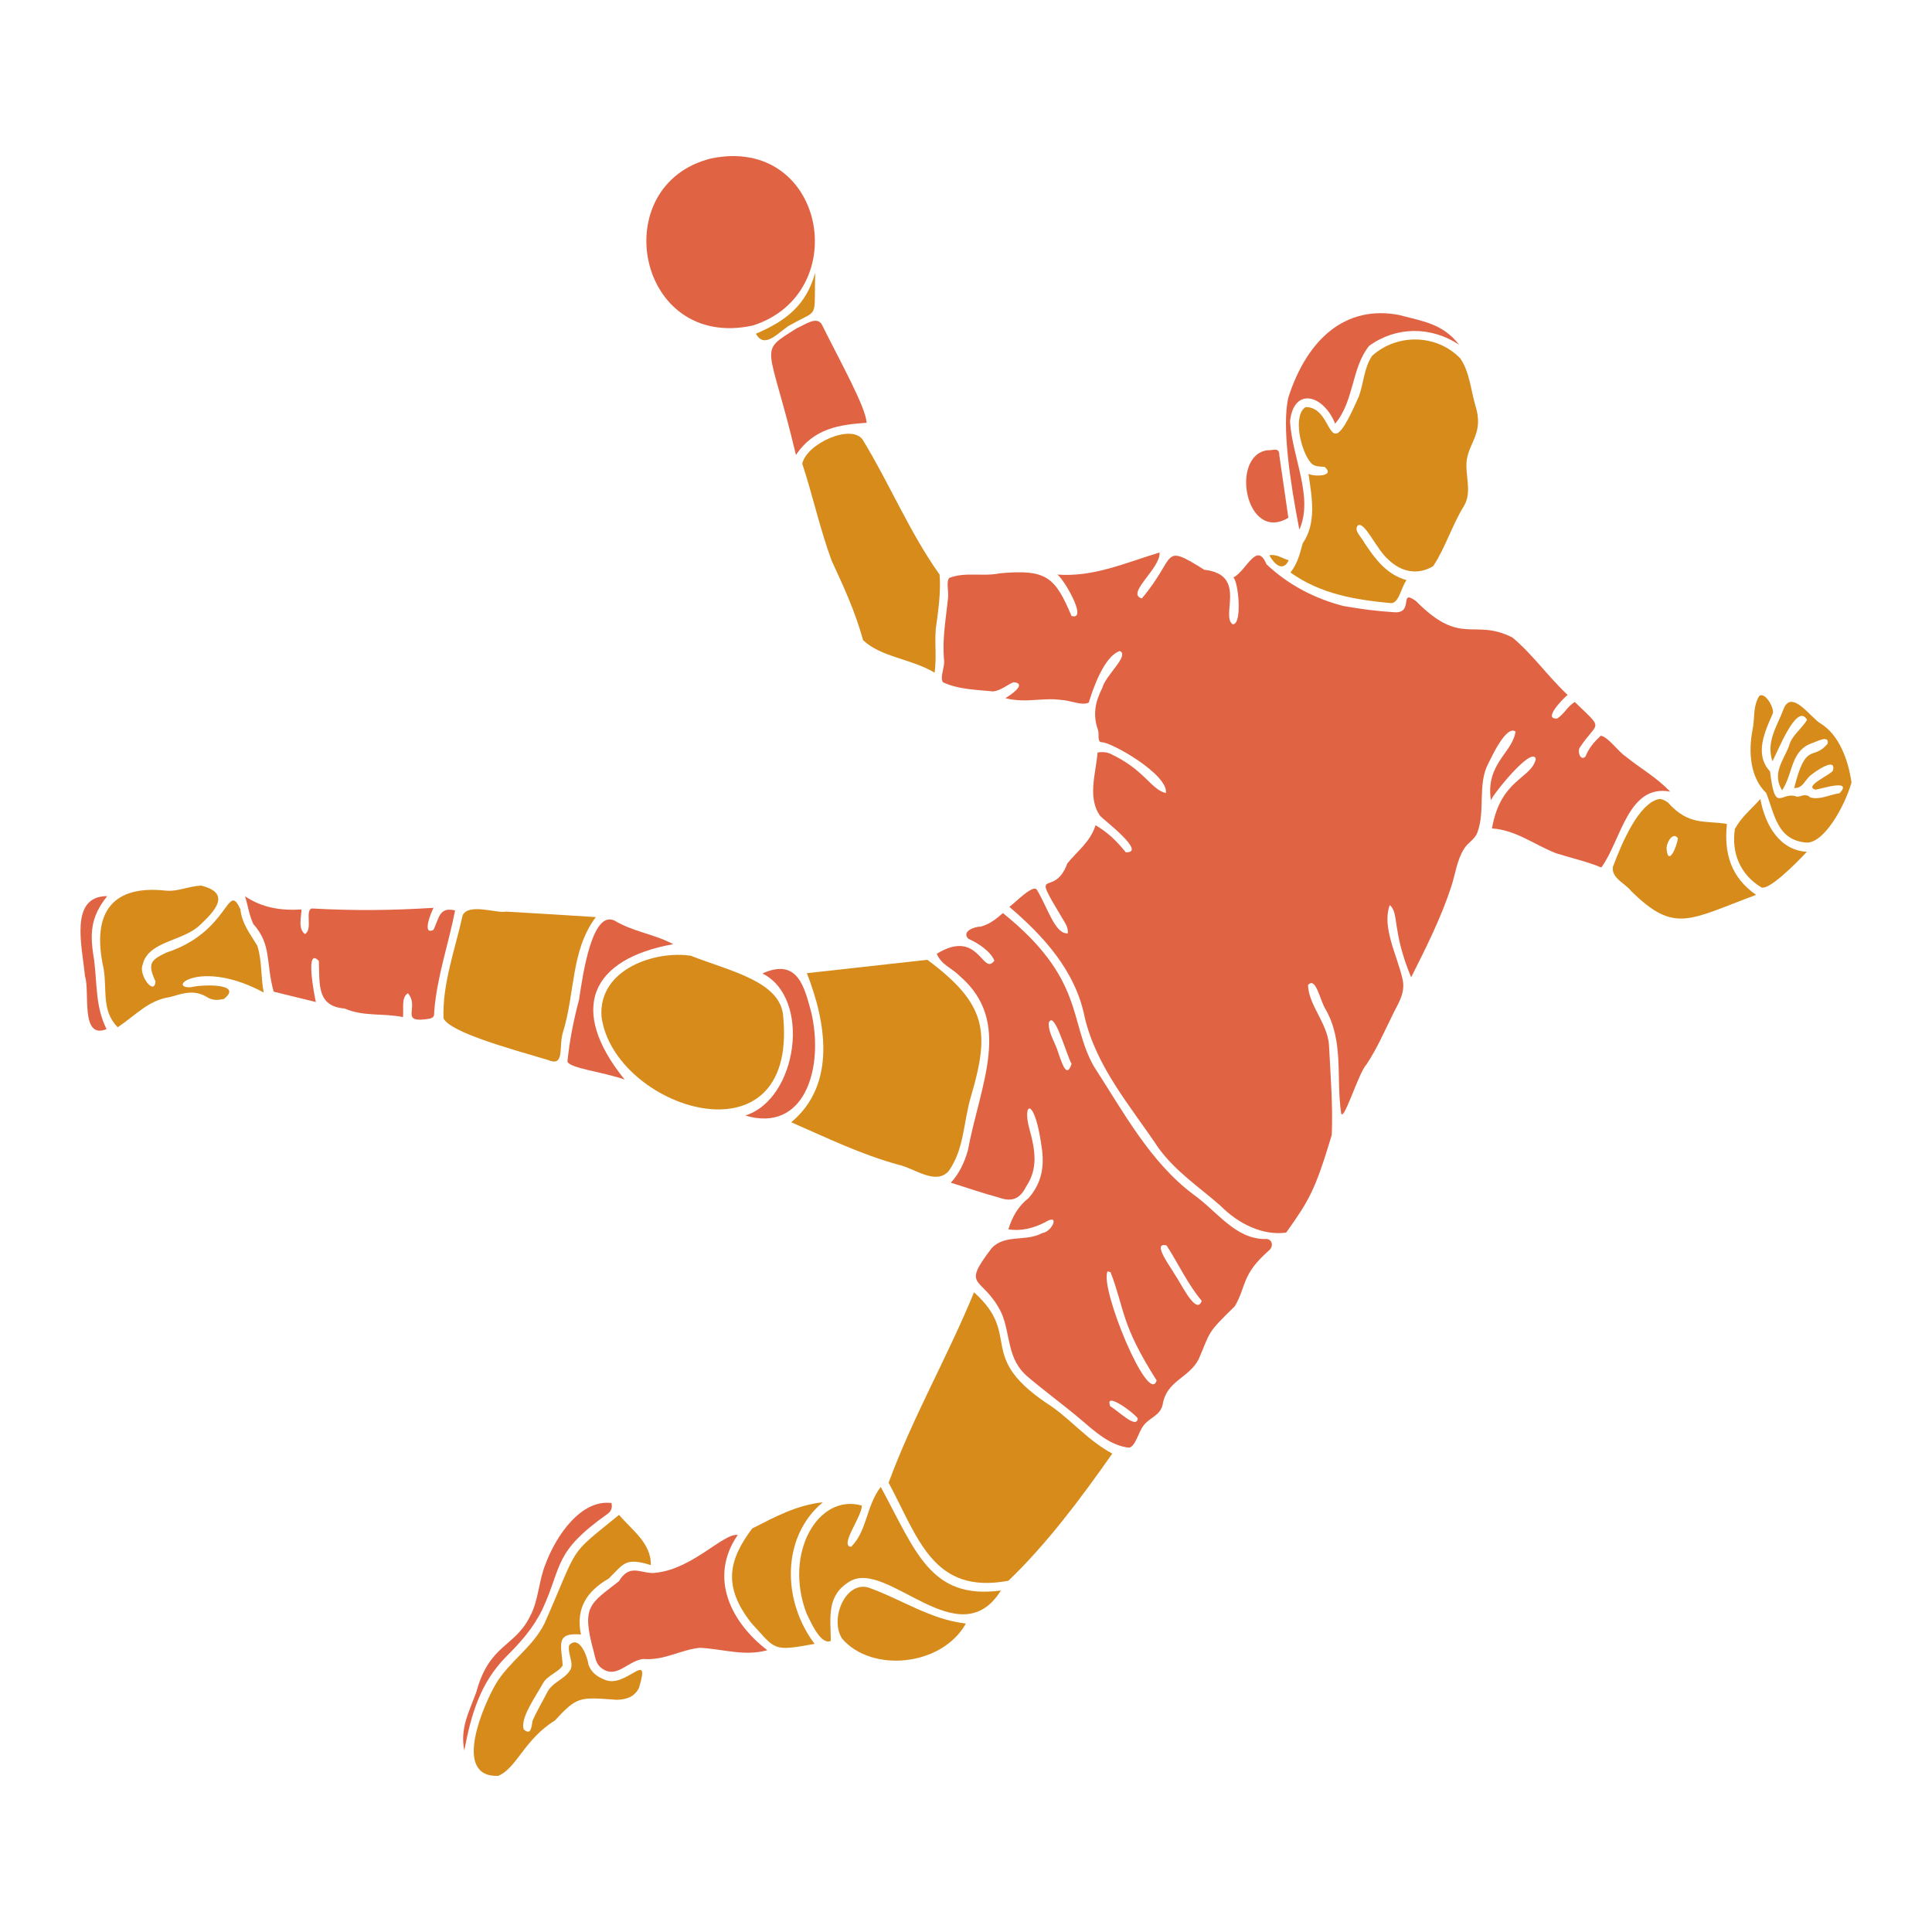 <?xml version="1.0" encoding="utf-8"?>
<!-- Designed by Vexels.com - 2020 All Rights Reserved - https://vexels.com/terms-and-conditions/  -->
<svg version="1.1" id="Capa_1" xmlns="http://www.w3.org/2000/svg" xmlns:xlink="http://www.w3.org/1999/xlink" x="0px" y="0px"
	 viewBox="0 0 1200 1200" enable-background="new 0 0 1200 1200" xml:space="preserve">
<g>
	<path fill="#E06444" d="M926.045,497.2c-3.522-22.847,13.507-29.608,15.262-42.819c-5.916-4.258-15.345,16.962-16.884,19.813
		c-6.87,12.915-1.641,29.258-6.881,43.144c-1.827,4.374-5.573,5.698-8.196,9.866c-4.419,7.044-5.184,14.883-7.867,23.236
		c-6.525,20.024-15.64,37.903-24.99,56.595c-12.14-29.241-7.283-39.759-13.289-44.883c-5.091,13.867,4.764,31.525,8,46.21
		c1.91,9.189-3.356,15.512-7.026,23.658c-5.18,10.451-9.111,19.613-15.593,29.384c-4.73,4.789-14.735,37.849-15.651,29.432
		c-3.116-21.867,1.87-44.206-9.78-64.268c-3.356-5.544-5.914-20.193-10.733-14.732c0.429,12.493,11.871,23.461,13.02,36.893
		c0.942,18.974,2.493,37.342,1.756,56.176c-10.339,34.467-14.016,40.585-28.335,60.678c-14.503,1.998-29.52-5.276-40.937-16.794
		c-13.351-11.686-27.345-20.851-38.136-35.416c-17.376-26.076-38.85-50.402-46.159-81.956c-5.812-28.803-26.057-50.55-46.692-68.138
		c4.106-3.011,15.104-14.627,17.223-10.395c6.938,11.675,11.089,27.195,19.024,26.872c0.241-3.107-0.562-4.898-2.641-8.184
		c-21.827-36.269-6.134-12.197,2.414-35.297c6.138-7.689,14.104-13.085,17.517-23.708c7.382,4.316,13.039,9.615,18.773,16.829
		c13.29,0.378-13.165-19.686-15.81-22.505c-8.177-11.152-2.836-26.131-1.729-39.463c2.262-0.514,5.361-0.349,7.603,0.566
		c21.979,10.262,25.055,22.063,34.847,24.62c1.774-11.481-34.349-32.016-40.057-31.611c-2.78-0.284-1.175-4.893-2.145-7.674
		c-3.449-9.576-1.458-17.986,2.652-25.926c2.167-8.251,17.031-20.12,10.992-23.042c-9.881,3.157-16.816,23.752-19.337,32.02
		c-4.108,2.104-11.205-1.279-16.935-1.621c-12.234-1.669-21.827,2.163-34.884-1.109c2.912-1.728,13.955-9.038,5.16-9.936
		c-3.862,1.484-7.748,5.141-12.72,5.746c-10.772-1.124-21.395-1.143-31.12-5.651c-2.384-3.032,1.492-9.939,0.544-14.367
		c-1.04-13.236,1.162-24.611,2.526-37.89c0.547-4.052-1.31-10.15,0.749-12.571c9.994-3.967,21.096-0.666,31.449-2.898
		c28.981-2.612,34.249,2.235,44.526,26.528c10.641,3.012-5.363-23.833-8.867-25.731c22.601,1.684,42.159-7.279,63.54-13.711
		c0.737,9.912-21.239,25.535-11.044,28.542c22.102-26.041,11.617-34.804,38.857-17.807c26.77,2.928,10.02,28.529,17.557,33.851
		c6.199,0.528,3.635-26.529,0.469-29.034c8.146-4.235,14.512-22.869,20.547-8.273c13.792,13.079,30.551,21.55,47.867,25.961
		c11.328,1.942,20.139,3.172,32.48,3.921c11.184-0.109,1.83-14.67,12.487-7.039c28.278,28.644,35.528,10.473,59.862,22.611
		c12.723,10.588,21.989,24.076,34.353,35.714c-2.769,2.286-15.749,15.436-6.463,14.641c4.4-2.716,6.175-7.36,10.904-10.253
		c18.747,18.094,14.264,11.483,3.267,28.132c-1.931,2.454,0.345,9.05,3.452,5.662c2.159-5.418,5.495-9.184,9.499-12.843
		c4.949,1.097,10.578,9.733,15.541,12.993c9.563,7.725,18.281,12.265,27.533,21.753c-26.276-4.959-30.51,30.456-42.781,47.114
		c-9.081-3.779-18.661-5.871-28.117-8.842c-14.123-5.601-24.757-14.339-39.807-15.427c5.343-30.826,24.464-30.744,27.23-43.107
		C951.846,462.576,926.015,494.885,926.045,497.2z"/>
	<path fill="#E06444" d="M622.917,567.122c50.95,40.987,40.864,67.218,56.354,94.972c18.561,28.653,35.074,59.592,61.74,79.63
		c15.123,10.738,26.054,27.737,44.589,27.854c4.318-0.656,6.087,4.281,2.412,7.254c-17.032,15.021-13.605,21.603-21.005,34.457
		c-17.756,17.352-14.861,15.237-22.527,33.024c-6.27,11.895-19.97,13.201-22.326,28.122c-1.574,6.981-8.016,7.819-11.957,13.095
		c-3.086,3.931-4.944,13.012-8.956,13.65c-11.74-1.237-21.335-10.152-30.428-17.902c-11.08-9.311-21.138-16.564-32.187-25.896
		c-13.573-11.314-10.686-26.468-16.676-40.041c-11.663-23.559-25.643-14.413-6.024-40.054c8.281-8.921,21.228-3.807,31.5-9.429
		c6.128-0.728,11.334-12.713,1.606-6.626c-7.337,3.71-14.905,5.609-22.688,4.314c2.223-7.453,5.957-14.263,12.595-19.455
		c6.973-7.984,9.854-17.512,8.314-29.674c-4.32-33.934-12.493-30.184-7.942-13.537c3.992,14.457,5.297,25.093-1.887,36.041
		c-4.231,8.303-9.301,9.658-17.215,6.838c-10.236-2.752-19.04-5.876-29.658-9.153c5.276-5.589,8.67-13.035,10.648-20.188
		c7.52-40.608,27.996-79.605-4.926-108.043c-5.224-5.309-11.378-6.867-14.445-13.968c26.387-16.156,28.423,14.291,35.783,4.277
		c-2.319-5.836-10.21-10.997-16.184-13.588c-4.299-4.495,3.56-7.553,7.778-7.568C614.451,574.063,618.383,571.164,622.917,567.122z
		 M689.803,790.218c-0.609-0.201-1.218-0.402-1.827-0.603c-5.407,9.49,25.472,84.4,30.427,67.788
		C695.914,822.04,698.77,813.553,689.803,790.218z M746.428,807.958c-8.419-9.801-14.547-23.097-21.832-34.367
		c-9.919-2.56,3.591,14.833,5.068,17.982C733.377,796.686,743.075,817.607,746.428,807.958z M665.557,660.728
		c-3.284-5.739-10.853-34.077-14.166-25.351c-0.226,6.626,4.362,12.605,6.095,19.061
		C659.369,659.354,662.478,670.765,665.557,660.728z M706.663,881.02c-1.401-2.781-21.265-17.704-17.006-7.503
		C694.124,875.921,706.137,888.055,706.663,881.02z"/>
	<path fill="#D68B1B" d="M604.993,802.685c30.896,27.748-0.475,39.624,48.699,71.26c13.171,9.542,22.8,21.223,37.185,28.891
		c-19.374,27.637-40.657,56.086-64.52,78.984c-46.865,8.827-55.994-26.567-74.424-60.897
		C567.173,879.66,588.345,843.218,604.993,802.685z"/>
	<path fill="#D68B1B" d="M873.617,360.321c-3.568,4.822-4.731,15.164-10.298,14.248c-21.363-2.069-42.745-5.436-61.8-18.961
		c4.286-5.398,5.879-11.513,7.584-18.06c8.704-12.655,5.845-28.248,3.608-43.248c3.189,1.838,17.11,1.79,10.017-4.345
		c-3-0.233-6.305-0.02-8.3-2.237c-6.462-7.033-11.709-29.794-3.457-34.882c19.063-0.109,12.054,41.244,33.043-6.595
		c3.057-8.506,3.124-17.491,8.186-25.19c15.216-13.835,39.925-13.842,54.82,1.569c5.77,8.367,6.442,19.306,9.385,29.332
		c5.222,16.449-3.503,22.311-5.341,33.474c-1.301,9.466,3.389,19.57-1.542,28.451c-7.792,12.568-11.508,25.91-19.393,37.82
		c-9.803,5.789-19.984,3.503-27.9-4.223c-7.287-6.238-14.768-24.182-18.899-21.051c-2.656,3.178,2.428,7.256,4.125,10.71
		C854.384,347.611,861.43,356.913,873.617,360.321z"/>
	<path fill="#D68B1B" d="M491.456,697.063c28.124-23.471,21.71-61.989,9.699-92.608c24.597-2.725,50.393-5.599,74.839-8.309
		c37.077,27.585,38.841,44.778,27.173,84.594c-4.907,16.265-4.042,32.654-13.979,46.711c-8.229,8.874-20.945-1.77-31.17-4.025
		C534.452,716.944,513.906,706.845,491.456,697.063z"/>
	<path fill="#E06444" d="M441.669,98.413c70.638-14.515,88.97,83.495,25.997,103.758C395.32,218.016,375.843,114.792,441.669,98.413
		z"/>
	<path fill="#D68B1B" d="M486.48,631.705c8.922,94.16-105.528,56.68-112.882-0.337c-1.982-30.023,34.397-41.101,55.523-37.71
		C453.575,603.241,485.353,609.637,486.48,631.705z"/>
	<path fill="#D68B1B" d="M583.601,356.917c0.861,10.701-0.797,22.445-2.365,33.553c-0.803,9.901,0.594,17.23-0.735,27.321
		c-15.036-8.858-32.895-9.432-44.411-20.139c-4.957-17.854-11.892-32.896-19.573-49.479c-7.419-20.287-11.413-39.397-18.222-60.186
		c2.784-12.499,30.219-24.815,37.452-15.02C552.787,300.941,564.915,330.589,583.601,356.917z"/>
	<path fill="#E06444" d="M269.289,563.867c-1.872,3.554-7.213,17.263-0.025,13.666c3.443-7.126,3.498-14.505,13.402-12.044
		c-4.045,20.826-11.211,40.991-12.945,62.478c-0.269,2.636,0.527,3.383-2.443,4.69c-20.236,3.425-6.191-6.654-13.896-15.752
		c-4.345,2.767-2.5,9.329-3.082,14.832c-12.12-2.563-24.257-0.155-36.273-5.329c-17.68-1.425-15.344-15.641-15.997-29.547
		c-8.876-9.445-2.581,22.39-1.843,25.508c-7.945-1.953-17.233-4.217-26.213-6.421c-4.978-17.84-1.049-29.15-12.655-42.04
		c-2.671-5.929-2.939-10.125-5.137-17.2c10.862,7.193,22.222,8.96,35.106,8.175c-0.09,4.466-2.362,11.871,2.093,15.257
		c5.115-2.623-0.211-14.97,4.374-15.867C220.279,565.707,242.609,565.512,269.289,563.867z"/>
	<path fill="#D68B1B" d="M370.099,569.62c-15.643,20.717-12.804,47.292-20.513,71.743c-2.675,9.278,1.325,21.396-9.092,17.064
		c-25.432-7.539-60.335-17.157-65.019-25.833c-0.766-21.592,7.167-42.763,11.931-64.211c4.002-7.614,21.182-0.888,26.891-2.173
		C333.222,567.341,351.054,568.361,370.099,569.62z"/>
	<path fill="#D68B1B" d="M384.507,940.92c7.454,8.926,20.202,17.617,19.712,31.186c-15.941-4.924-16.689-0.923-26.129,8.359
		c-12.978,7.549-20.682,17.805-17.277,34.75c-16.351-1.466-11.946,7.134-11.337,19.229c-2.545,4.255-9.537,6.145-12.236,11.103
		c-4.929,8.87-14.175,21.634-11.967,28.573c4.494,4.091,4.837-1.263,5.541-5.465c2.721-6.024,5.701-10.99,8.891-17.178
		c3.138-6.56,10.741-8.289,14.227-13.844c3.003-4.022-1.546-10.474-0.436-15.683c6.07-6.654,11.212,6.184,12.079,12.261
		c1.873,4.607,4.903,6.94,9.534,8.892c13.475,6.634,29.517-20.139,21.724,5.411c-2.883,5.483-7.576,7.104-13.791,7.26
		c-23.075-1.651-24.369-2.303-38.453,12.917c-19.015,11.753-23.69,29.67-35.191,34.34c-28.954,0.983-8.807-44.471-1.537-56.959
		c8.474-14.219,22.87-22.659,30.371-37.804C360.357,958.234,351.729,967.581,384.507,940.92z"/>
	<path fill="#D68B1B" d="M73.1,638.057c-10.257-10.385-6.461-23.47-8.767-36.512c-8.163-36.82,7.421-51.707,38.306-48.393
		c7.804,0.852,14.127-2.7,22.313-3.086c19.956,4.915,7.108,16.976-0.815,24.568c-10.567,10.139-32.426,9.832-35.578,24.781
		c-2.596,6.012,7.347,19.548,8.03,10.134c-5.216-11.114-2.895-13.233,6.594-17.818c39.775-12.992,37.834-45.215,46.112-26.949
		c1.027,9.01,5.895,14.934,10.527,22.636c3.081,9.722,2.019,18.966,3.969,29.05c-39.203-21.184-60.866-2.485-45.163-3.282
		c6.061-1.708,33.171-2.717,20.393,7.312c-3.84,0.706-7.007,1.207-11.196-1.651c-7.921-4.206-14.192-1.857-22.189,0.443
		C92.254,621.164,84.358,630.53,73.1,638.057z"/>
	<path fill="#E06444" d="M458.232,953.39c-18.529,26.904-3.578,54.862,18.366,71.583c-14.637,3.984-27.295-0.806-42.102-1.488
		c-12.308,1.366-21.886,8.009-35.003,6.935c-10.135,1.231-17.011,13.577-26.887,4.855c-2.553-2.854-2.72-4.985-3.909-9.718
		c-7.785-28.344-1.99-29.449,15.709-43.415c7.218-12.027,14.391-3.738,23.555-5.358C430.507,974.157,449.534,952.054,458.232,953.39
		z"/>
	<path fill="#D68B1B" d="M535.323,935.145c-0.156,7.358-14.078,24.872-6.711,25.631c9.993-9.798,9.342-25.424,18.428-37.209
		c21.739,39.941,30.842,70.261,74.641,64.315c-25.846,41.567-70.185-19.13-93.575-5.816c-14.788,8.708-12.254,21.724-12.076,37.099
		c-6.582,2.986-12.948-13.046-15.057-17.003C486.584,964.612,508.235,927.372,535.323,935.145z"/>
	<path fill="#D68B1B" d="M1090.756,555.817c-41.811,15.499-50.556,24.277-77.623-2.377c-4.042-5.078-12.24-7.939-11.353-14.984
		c5.891-15.588,16.035-39.316,28.539-42.131c1.986-0.128,3.498,0.644,5.605,2.08c13.234,14.762,22.959,10.999,36.7,13.37
		C1070.632,530.018,1075.252,545.116,1090.756,555.817z M1042.155,520.664c-2.686-3.992-6.577,1.423-7.043,5.866
		C1035.797,538.844,1041.497,526.451,1042.155,520.664z"/>
	<path fill="#D68B1B" d="M1099.39,479.15c3.349,27.363,6.583,11.693,16.884,15.721c2.339-0.045,5.273-2.382,8.071,0.425
		c6.13,1.694,11.666-1.614,18.314-2.649c8.273-9.078-11.15-2.74-14.942-2.183c-8.003-1.956,9.682-9.397,10.757-11.867
		c2.32-8.886-11.367,0.883-13.413,2.62c-4.14,2.997-4.847,8.36-10.664,8.267c7.375-29.701,11.753-16.54,20.786-27.574
		c1.061-5.583-6.511-1.419-9.03-0.577c-14.15,4.598-12.038,18.361-19.224,29.558c-6.35-10.092,0.379-18.018,4.126-27.133
		c1.613-7.093,8.354-11.16,11.294-16.696c-6.449-11.623-19.142,22.357-21.487,25.725c-3.984-12.331,2.914-21.558,6.989-32.491
		c5.027-12.68,17.299,6.079,22.916,9.052c11.678,7.16,17.254,22.895,19.233,36.66c-4.194,14.878-17.693,39.19-28.99,37.233
		c-17.294-1.972-18.766-17.59-23.992-30.707c-9.939-9.579-11.13-25.331-8.542-38.96c1.613-7.333,0.107-14.569,4.218-21.299
		c3.457-2.688,9.138,6.772,8.508,10.68C1096.304,454.177,1089.39,468.325,1099.39,479.15z"/>
	<path fill="#E06444" d="M538.287,262.585c-16.919,1.183-32.817,3.445-43.913,19.987c-16.837-70.853-24.147-63.001,0.577-78.731
		c5.036-2.13,12.433-7.861,15.582-2.136C522.107,225.006,537.743,252.864,538.287,262.585z"/>
	<path fill="#D68B1B" d="M505.976,1021.036c-26.596,4.845-23.848,3.71-39.242-12.871c-18.321-23.317-13.785-39.677,0.439-58.779
		c14.452-7.357,27.63-14.534,43.866-16.284C485.215,954.685,485.785,994.418,505.976,1021.036z"/>
	<path fill="#E06444" d="M906.296,214.112c-17.251-11.43-38.883-11.535-55.821,0.64c-11.127,13.516-9.243,34.247-21.181,48.389
		c-7.336-18.168-25.776-23.018-28.053-1.274c1.532,22.852,14.718,46.958,5.818,67.138c-5.694-29.267-11.028-64.485-6.806-82.253
		c11.896-36.73,35.866-57.396,68.751-51.111C884.671,199.775,896.094,201.142,906.296,214.112z"/>
	<path fill="#D68B1B" d="M599.919,1008.41c-14.821,26.536-58.311,30.797-76.806,9.468c-7.915-11.937,1.675-35.677,16.055-31.916
		C560.227,993.454,577.78,1005.899,599.919,1008.41z"/>
	<path fill="#E06444" d="M418.142,586.432c-51.468,9.324-65.341,40.537-30.211,84.069c-14.771-5.047-33.616-6.855-35.487-11.11
		c1.327-13.348,3.86-25.771,7.233-38.594c2.296-15.49,8.083-55.599,21.958-49.017C394.035,579.062,405.878,579.941,418.142,586.432z
		"/>
	<path fill="#E06444" d="M462.927,692.877c32.563-10.316,41.232-72.954,10.61-88.243c21.782-9.771,25.972,7.924,30.342,24.089
		C512.023,663.626,499.604,703.887,462.927,692.877z"/>
	<path fill="#D68B1B" d="M1093.392,496.258c3.025,16.413,12.047,31.872,28.881,32.801c-7.365,7.963-24.891,25.307-28.741,21.82
		c-12.853-7.997-18.199-21.424-15.951-36.058C1081.808,507.236,1087.504,502.873,1093.392,496.258z"/>
	<path fill="#E06444" d="M379.761,933.56c0.88,3.073-0.506,5.37-2.269,6.643c-33.936,24.065-27.913,31.77-40.457,59.088
		c-5.709,11.899-13.846,20.944-22.871,29.91c-15.849,16.187-21.488,35.496-25.784,58.013c-2.778-13.985,3.082-24.081,7.486-36.316
		c8.058-29.712,23.89-27.826,33.259-46.796c5.38-9.747,5.416-22.157,9.669-32.536C345.575,953.368,361.061,931.19,379.761,933.56z"
		/>
	<path fill="#E06444" d="M800.23,321.6c-26.476,15.927-36.499-38.612-13.094-41.94c3.264,0.346,7.556-2.388,7.49,3.265
		C796.545,296.167,798.318,308.401,800.23,321.6z"/>
	<path fill="#E06444" d="M66.607,556.595c-10.402,12.945-10.97,23.198-8.157,39.578c1.944,15.125,0.792,29.274,7.738,43.034
		c-16.545,6.729-10.149-23.577-13.415-32.883C51.103,588.031,42.75,556.561,66.607,556.595z"/>
	<path fill="#D68B1B" d="M469.522,207.263c18.948-8.028,31.245-17.854,36.808-37.832c-0.727,29.674,2.317,22.325-14.531,31.943
		C485.081,204.226,475.283,218.081,469.522,207.263z"/>
	<path fill="#D68B1B" d="M800.491,347.995c-3.662,7.382-8.869,2.672-12.083-3.08C792.776,344.014,795.97,346.647,800.491,347.995z"
		/>
</g>
</svg>
